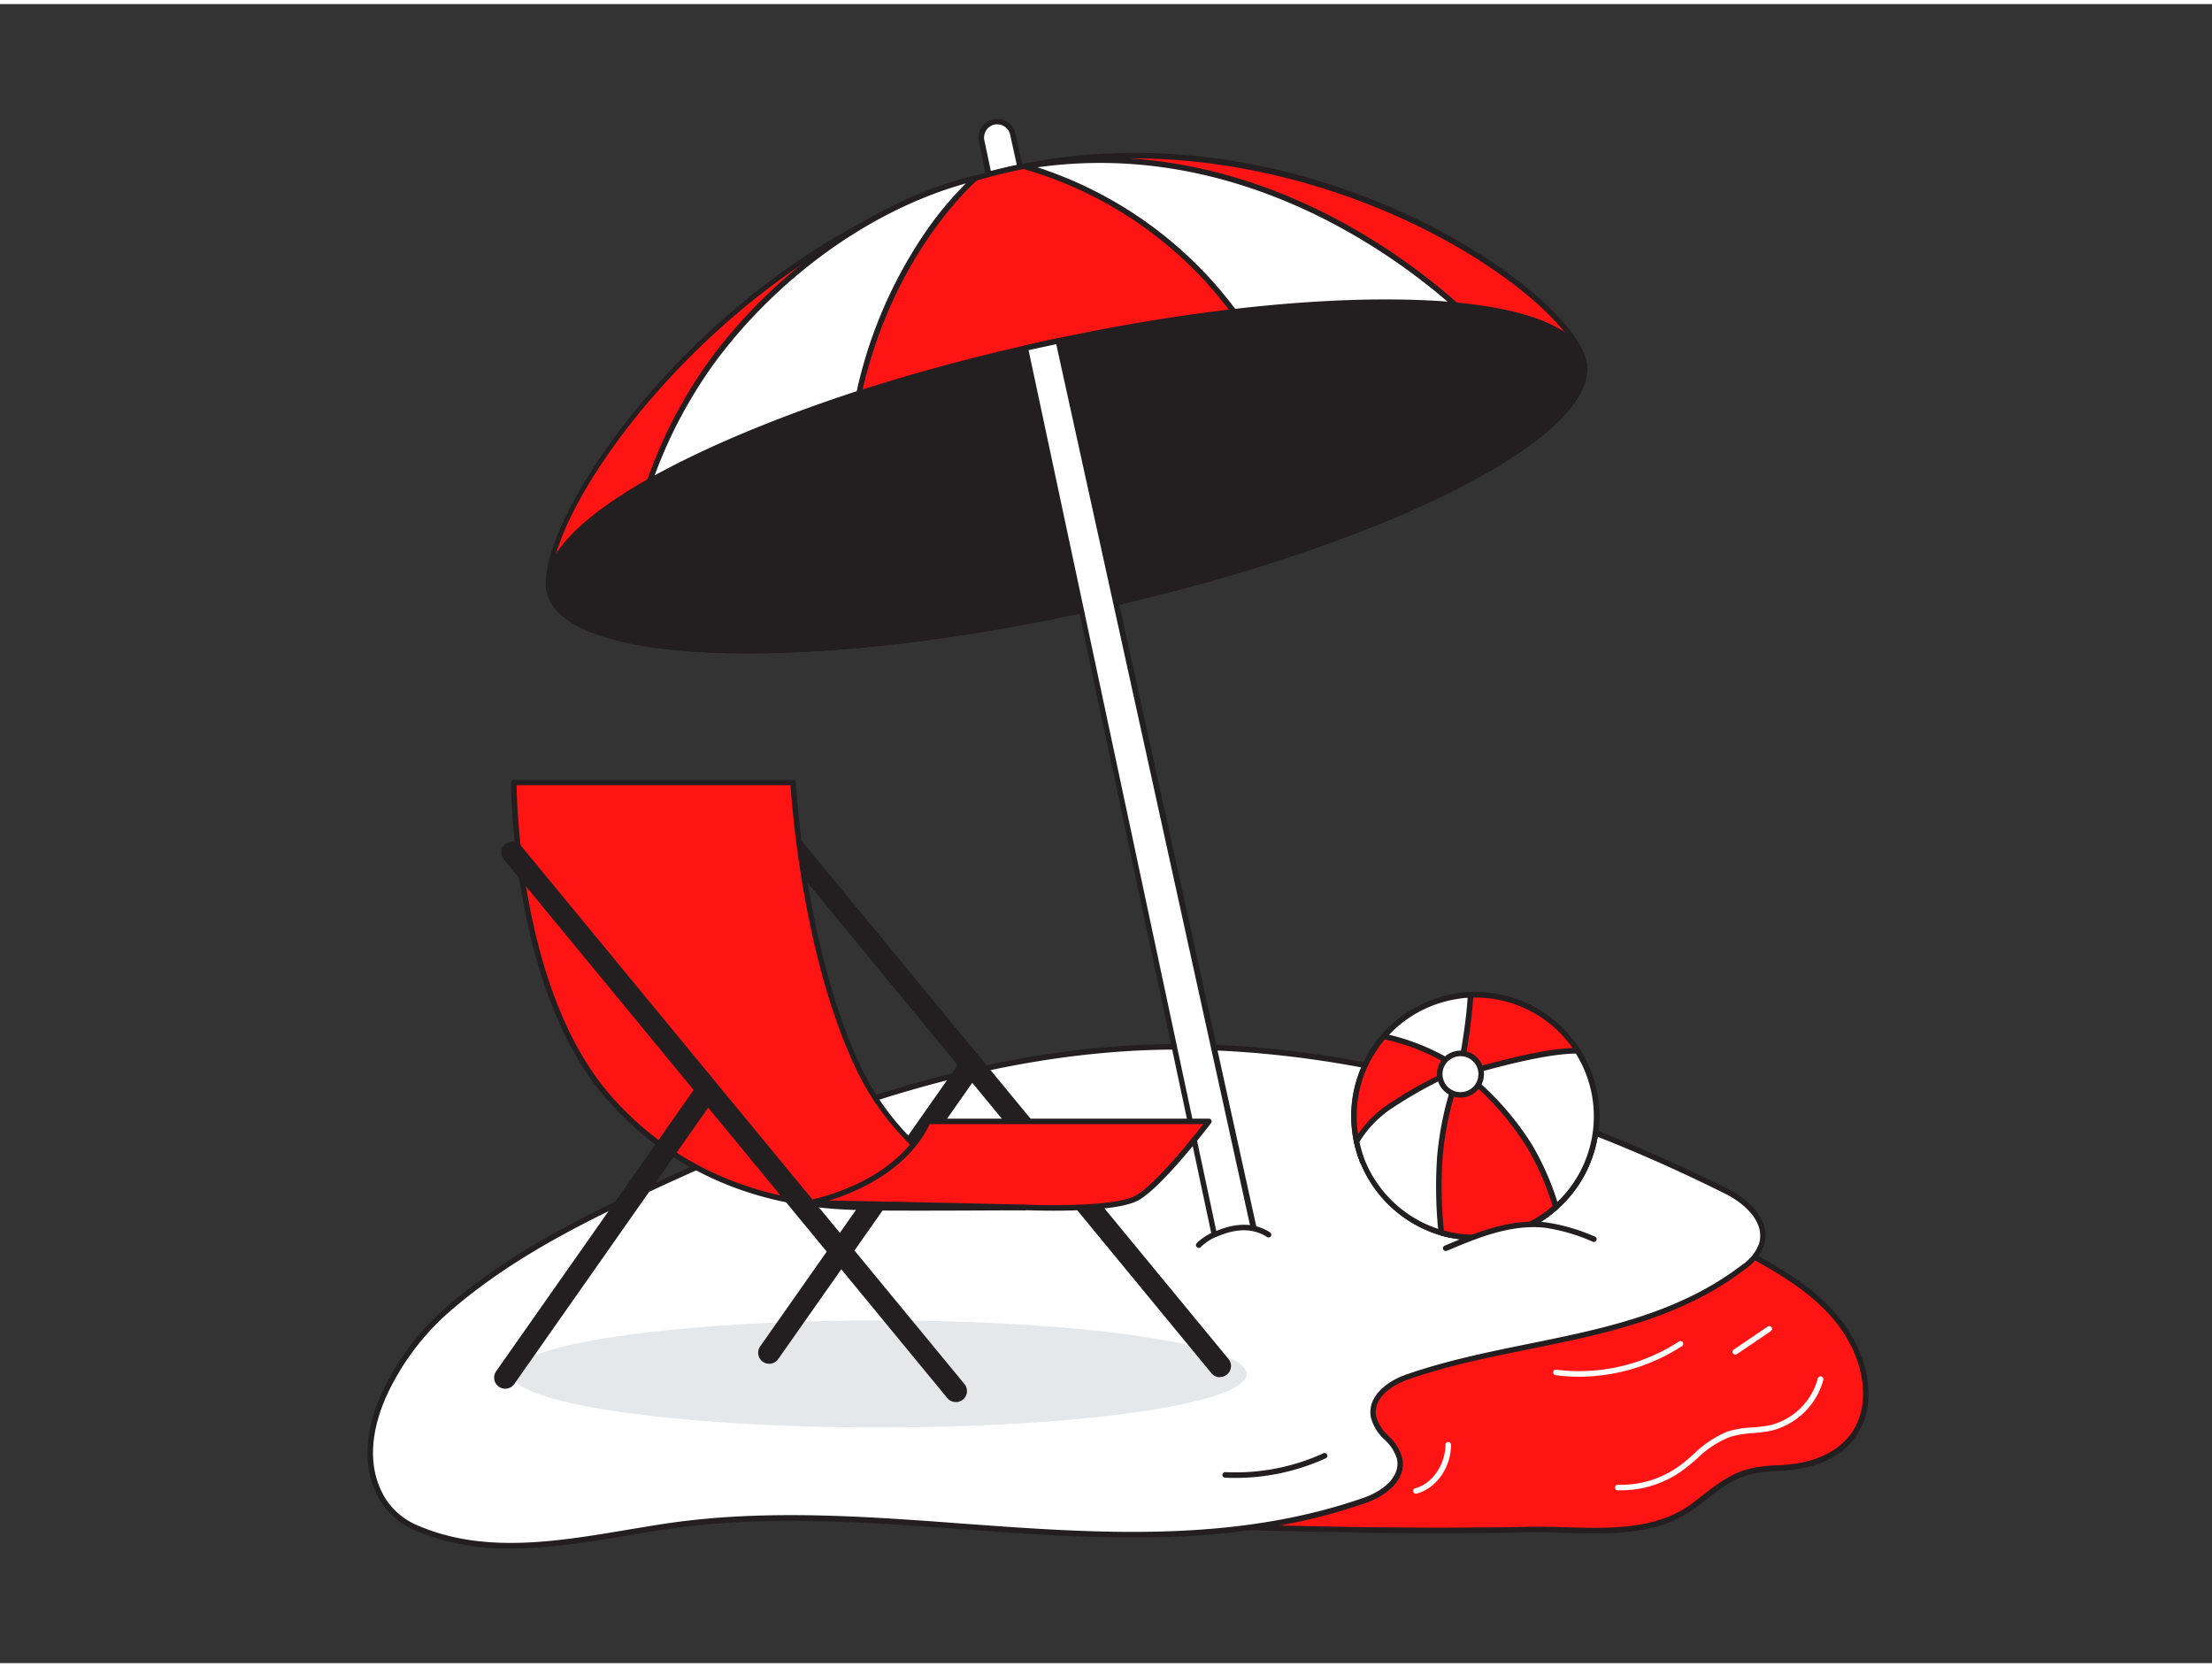 <svg xmlns="http://www.w3.org/2000/svg" viewBox="0 0 400 300" width="406" height="306" class="illustration styles_illustrationTablet__1DWOa"><rect x="0" y="0" width="400" height="300" fill="#333333" stroke="none"/><g id="_546_umrella_flatline" data-name="#546_umrella_flatline"><path d="M269.66,275.94c2.22,0,4.45-.06,6.68-.1,9.87-.2,21.62,1.94,30-4.35,3-2.28,5.93-4.93,9.57-6,3.21-1,6.68-.55,10-1.24,14.68-3.07,13.79-17.6,6-26.84-7.56-9-19.3-12.16-28.23-19.36-5.43-4.39-13.06-3.5-19.29-3.5a76.45,76.45,0,0,0-47,16.19c-4.79,3.67-9.18,6.25-12.76,11.91a68.66,68.66,0,0,0-8.72,21.08,12,12,0,0,0-.31,5.61c1.18,4.5,6.34,6,9.48,6.1C239.88,275.85,254.78,276.11,269.66,275.94Z" fill="#ff1414"></path><path d="M288.37,276.54c-1.82,0-3.65-.06-5.47-.11-2.29-.07-4.45-.13-6.55-.09s-4.46.08-6.69.1h0c-12.94.14-27.13,0-44.67-.51-3.08-.09-8.66-1.55-9.94-6.47a12.39,12.39,0,0,1,.3-5.85,70,70,0,0,1,8.78-21.24c3-4.74,6.6-7.39,10.41-10.19.81-.59,1.64-1.2,2.48-1.85,14.09-10.77,30.44-16.42,47.31-16.29.87,0,1.77,0,2.69,0,5.67-.11,12.1-.23,16.91,3.65a81.43,81.43,0,0,0,11.77,7.42c5.89,3.26,12,6.63,16.53,12,4.93,5.84,6.86,13.25,4.92,18.88-1.09,3.16-3.92,7.25-11.19,8.77a30.47,30.47,0,0,1-4.53.5A23.75,23.75,0,0,0,316,266c-2.88.86-5.36,2.79-7.75,4.65-.56.43-1.1.86-1.66,1.28C301.38,275.83,294.94,276.54,288.37,276.54Zm-10.6-1.21c1.67,0,3.37.05,5.15.1,8.2.24,16.68.49,23.11-4.34.55-.41,1.09-.84,1.64-1.26,2.47-1.93,5-3.92,8.08-4.83a25.1,25.1,0,0,1,5.62-.77,30.41,30.41,0,0,0,4.38-.48c5.4-1.12,9-3.93,10.45-8.12,1.83-5.3,0-12.33-4.74-17.91C327,232.49,321,229.16,315.22,226a81.19,81.19,0,0,1-11.92-7.52c-4.53-3.66-10.77-3.54-16.26-3.43-1.1,0-2.17,0-3.22,0-16.46,0-32.42,5.55-46.2,16.09-.84.65-1.67,1.26-2.49,1.86-3.73,2.74-7.25,5.33-10.15,9.92a68.65,68.65,0,0,0-8.65,20.92,11.66,11.66,0,0,0-.32,5.38c1.14,4.35,6.2,5.64,9,5.72,17.53.5,31.71.66,44.63.51h0c2.23,0,4.45-.06,6.68-.1Z" fill="#231f20"></path><path d="M277.18,200c-20-6.79-40.66-11-61.48-11.39-34.84-.62-68,11.44-100,26.46-12.37,5.82-24.79,12.21-35.45,21.69-7.43,6.61-18.07,22.34-10.89,33.87a13.44,13.44,0,0,0,6.34,5.13c14.17,5.94,30.38,1.7,44.76-.45,41.88-6.26,85.16,9.64,126.35-4.73,3.21-1.12,7.1-3.79,6.3-7.57-.64-3.07-4.17-4.45-4.73-7.55-.65-3.6,3-6.08,6-7.14,20.3-7.1,43.17-6.3,60.84-19.88a8.42,8.42,0,0,0,3.34-4.19c1.18-4.19-2.81-7.76-6.3-9.5A282.24,282.24,0,0,0,277.18,200Z" fill="#fff"></path><path d="M92.38,279.27a43.13,43.13,0,0,1-16.9-3.09,13.76,13.76,0,0,1-6.58-5.33c-3.24-5.21-3.27-11.86-.07-19.24a46.85,46.85,0,0,1,11.06-15.27c11.1-9.87,24.18-16.41,35.57-21.76,28.7-13.48,63.06-27.18,100.25-26.51,19.66.35,40.39,4.19,61.63,11.42h0a283,283,0,0,1,35.14,14.77c3.81,1.9,7.81,5.68,6.56,10.09a8.83,8.83,0,0,1-3.52,4.45c-11.52,8.85-25.45,11.68-38.92,14.42-7.33,1.49-14.92,3-22.05,5.53-3,1.05-6.28,3.4-5.71,6.58a7.44,7.44,0,0,0,2.25,3.58,8.48,8.48,0,0,1,2.48,4c.85,4-3,6.89-6.62,8.14-23.88,8.33-48.82,6.51-72.95,4.74-17.62-1.29-35.84-2.62-53.49,0-2.2.32-4.44.7-6.71,1.08C106.7,278.05,99.47,279.27,92.38,279.27Zm120.73-90.22c-36,0-69.3,13.32-97.22,26.43-11.33,5.33-24.33,11.82-35.33,21.61A45.62,45.62,0,0,0,69.75,252c-2.14,4.92-3.87,12.1,0,18.31a12.74,12.74,0,0,0,6.11,4.93c11.87,5,25,2.76,37.77.62,2.28-.38,4.52-.76,6.73-1.09,17.76-2.66,36-1.32,53.71,0,24,1.76,48.87,3.58,72.55-4.68,3.2-1.12,6.68-3.62,6-7a7.66,7.66,0,0,0-2.24-3.49,8.29,8.29,0,0,1-2.49-4.07c-.69-3.8,3-6.53,6.36-7.7,7.2-2.52,14.82-4.07,22.18-5.57,13.36-2.71,27.18-5.52,38.52-14.23a8,8,0,0,0,3.16-3.93c1.08-3.83-2.58-7.2-6.05-8.93a285.51,285.51,0,0,0-35-14.72c-21.14-7.19-41.78-11-61.33-11.36Z" fill="#231f20"></path><path d="M285.6,248.21a32.72,32.72,0,0,1-4.31-.28.5.5,0,0,1-.42-.56.48.48,0,0,1,.56-.43,33.1,33.1,0,0,0,22.21-5.12.5.5,0,0,1,.54.84A34.39,34.39,0,0,1,285.6,248.21Z" fill="#fff"></path><path d="M313.8,244.22a.49.49,0,0,1-.41-.22.5.5,0,0,1,.13-.7l6.14-4.16a.51.51,0,0,1,.7.14.5.5,0,0,1-.14.69l-6.14,4.16A.47.47,0,0,1,313.8,244.22Z" fill="#fff"></path><path d="M256.11,269.36a.5.5,0,0,1-.13-1c3-.8,5.38-4.25,5.41-7.85a.48.48,0,0,1,.51-.49.49.49,0,0,1,.49.5c0,4.1-2.68,7.88-6.15,8.81Z" fill="#fff"></path><ellipse cx="158.97" cy="247.71" rx="66.46" ry="9.68" fill="#e6e7e8"></ellipse><path d="M182.92,22.92a2.91,2.91,0,0,1,.19.59l1.31,5.94-1.43.31c-1.43.32-2.84.66-4.24,1l-1.28-6.06a2.89,2.89,0,0,1,5.45-1.82Z" fill="#fff"></path><path d="M178.75,31.3a.48.48,0,0,1-.26-.07.54.54,0,0,1-.23-.32L177,24.84a3.39,3.39,0,0,1,6.39-2.13h0a3.29,3.29,0,0,1,.23.69l1.3,5.94a.49.49,0,0,1-.07.39.45.45,0,0,1-.32.21l-1.31.28-.11,0c-1.42.31-2.84.66-4.21,1Zm1.55-9.55a2.67,2.67,0,0,0-.56.06A2.41,2.41,0,0,0,178,24.63l1.18,5.55c1.23-.32,2.48-.63,3.75-.91l.1,0,.84-.19-1.2-5.45a2.46,2.46,0,0,0-.16-.48h0A2.37,2.37,0,0,0,180.3,21.75Z" fill="#231f20"></path><path d="M99.36,106.18c2.9,13.08,47.13,14.38,98.77,2.9s91.16-31.39,88.25-44.47S234.63,18.28,183,29.76,96.45,93.1,99.36,106.18Z" fill="#ff1414"></path><path d="M135.25,117.41c-1.64,0-3.24,0-4.8-.07-18.9-.55-30.12-4.48-31.58-11-2.94-13.22,32.09-65.48,84-77C235.46,17.58,284,51.48,286.87,64.5c3,13.56-35.92,33.35-88.63,45.07C175.31,114.67,153.18,117.41,135.25,117.41Zm-35.4-11.34c1.33,6,12.49,9.74,30.63,10.27,18.62.54,42.61-2.2,67.54-7.75,51.3-11.4,90.71-31.08,87.87-43.87-1.39-6.26-14.16-17.8-33.14-26.29-13.2-5.91-39.8-14.82-69.66-8.19C131.7,41.67,97,93.09,99.85,106.07Z" fill="#231f20"></path><path d="M286.38,64.61c2.84,12.77-34.75,32.05-84.6,43.64-1.2.29-2.42.56-3.64.84l-2.59.56c-50.53,10.86-93.34,9.39-96.2-3.47s35.52-32.44,86.1-44l2.15-.48,3.75-.82C241.38,50.31,283.54,51.85,286.38,64.61Z" fill="#231f20"></path><path d="M135.29,117.42c-20.88,0-34.79-3.78-36.42-11.13-3-13.26,35-32.84,86.47-44.57l2.15-.49,3.76-.81c50.72-10.75,92.72-9,95.61,4.08s-34.42,32.49-85,44.24c-1.2.29-2.42.56-3.64.83-.86.2-1.73.38-2.59.57C172.91,115,151.9,117.42,135.29,117.42Zm115.25-63c-16.36,0-37,2.28-59.08,7l-3.75.82c-.73.15-1.44.32-2.14.48-50,11.42-88.5,30.88-85.73,43.38s45.66,13.83,95.61,3.09l2.58-.56q1.83-.41,3.63-.84c49.18-11.43,87-30.74,84.23-43h0C284.38,57.93,270.75,54.44,250.54,54.44Z" fill="#231f20"></path><path d="M263.23,54.44c-10.71-1-24.52-.62-40.1,1.2a71.84,71.84,0,0,0-37.84-26.27C223.08,23,252.5,44.9,263.23,54.44Z" fill="#fff"></path><path d="M223.13,56.14a.51.51,0,0,1-.41-.2,71.23,71.23,0,0,0-37.53-26.08.5.5,0,0,1-.39-.5.49.49,0,0,1,.41-.48c37.93-6.4,67.43,15.48,78.35,25.18a.51.51,0,0,1,.13.57.5.5,0,0,1-.51.3c-10.77-1-24.6-.6-40,1.21ZM187.61,29.52a72.85,72.85,0,0,1,35.75,25.59C238,53.41,251.21,53,261.75,53.8,250.36,44,222.8,24.57,187.61,29.52Z" fill="#231f20"></path><path d="M176.45,31.45s-15.31,12.76-21.11,39c-15.2,4.92-28.22,10.4-37.87,15.88a85.09,85.09,0,0,1,12-22.55C139.58,50.34,156.68,36.29,176.45,31.45Z" fill="#fff"></path><path d="M117.47,86.81a.52.52,0,0,1-.32-.11.5.5,0,0,1-.15-.55,84.58,84.58,0,0,1,12-22.69c12.15-16.07,29.83-28.22,47.31-32.5a.5.5,0,0,1,.43.87c-.15.13-15.25,13-20.94,38.71a.53.53,0,0,1-.33.37c-15,4.85-28.07,10.33-37.79,15.84A.5.5,0,0,1,117.47,86.81Zm57.19-54.38C158,37.05,141.4,48.76,129.82,64.06a83.81,83.81,0,0,0-11.43,21.16C128,79.94,140.56,74.7,154.92,70a82.17,82.17,0,0,1,12.74-29.22A62.24,62.24,0,0,1,174.66,32.43Z" fill="#231f20"></path><path d="M219.74,222.71l1.75-.47a16.69,16.69,0,0,1,5-.64l.32,0-25-113.38L191.35,60.91c-1.25.25-2.49.53-3.75.8l-2.15.5,10.11,47.44,24.09,113.09Z" fill="#fff"></path><path d="M219.65,223.24a.45.45,0,0,1-.25-.07.51.51,0,0,1-.24-.32L185,62.31a.49.49,0,0,1,.37-.59l.36-.08,1.81-.42,1.38-.3,2.37-.5a.5.5,0,0,1,.59.38l35.41,160.73a.48.48,0,0,1-.11.44.52.52,0,0,1-.43.16l-.29,0a15.87,15.87,0,0,0-4.81.63l-1.46.38-.25.07-.1,0ZM186,62.58l34,159.53,1.34-.35a18.55,18.55,0,0,1,4.76-.68L191,61.5l-1.87.4-1.39.3Z" fill="#231f20"></path><path d="M220.6,248.3a2,2,0,0,1-1.54-.73L138.71,150a2,2,0,0,1,3.09-2.54L222.15,245a2,2,0,0,1-1.55,3.27Z" fill="#231f20"></path><path d="M139.1,245.87a2,2,0,0,1-1.15-.36,2,2,0,0,1-.48-2.79l35.69-50.84a2,2,0,1,1,3.28,2.3L140.74,245A2,2,0,0,1,139.1,245.87Z" fill="#231f20"></path><path d="M143.42,140.75H92.91S92.7,177.7,110,197.53s39.92,19.84,46.4,20.06,28.92,0,28.92,0A46.63,46.63,0,0,1,155,191.9C144.93,170.32,143.42,140.75,143.42,140.75Z" fill="#ff1414"></path><path d="M166.73,218.18c-4.29,0-8.23,0-10.38-.09l-.7,0c-7.23-.21-29.23-.86-46.06-20.2-17.19-19.75-17.18-56.74-17.18-57.11a.51.51,0,0,1,.5-.5h50.51a.5.5,0,0,1,.5.47c0,.3,1.62,29.73,11.56,51a46.54,46.54,0,0,0,29.91,25.41.5.5,0,0,1,.4.53.51.51,0,0,1-.49.46C185.15,218.09,175.24,218.18,166.73,218.18ZM93.42,141.25c.06,4.46,1.06,37.73,16.92,56,16.54,19,38.22,19.64,45.34,19.85l.71,0c4.88.16,19.08.07,25.58,0a48,48,0,0,1-27.39-25c-9.33-19.93-11.38-47-11.63-50.86Z" fill="#231f20"></path><path d="M146.11,216.82s16.09-2.7,21.7-14.78H218.6s-8.63,11.37-12.95,13.82-20.36,1.73-20.36,1.73S152.21,216.82,146.11,216.82Z" fill="#ff1414"></path><path d="M190.52,218.19c-2.86,0-5-.09-5.25-.11s-33.14-.76-39.16-.76a.5.5,0,0,1-.5-.46.49.49,0,0,1,.42-.53c.15,0,15.89-2.81,21.33-14.5a.48.48,0,0,1,.45-.29H218.6a.5.5,0,0,1,.45.28.49.49,0,0,1-.05.52c-.35.47-8.75,11.49-13.1,13.95C203.08,217.89,195.65,218.19,190.52,218.19Zm-40.59-1.83c10.58.15,35.09.72,35.37.73s16,.68,20.11-1.67c3.51-2,10.13-10.26,12.17-12.88H168.13C164.09,210.88,155.06,214.77,149.93,216.36Z" fill="#231f20"></path><path d="M172.85,252.8a2,2,0,0,1-1.54-.72L91,154.55A2,2,0,0,1,94.05,152l80.35,97.53a2,2,0,0,1-.27,2.82A2.06,2.06,0,0,1,172.85,252.8Z" fill="#231f20"></path><path d="M91.35,250.38A2,2,0,0,1,90.2,250a2,2,0,0,1-.48-2.78l35.69-50.84a2,2,0,0,1,3.28,2.29L93,249.53A2,2,0,0,1,91.35,250.38Z" fill="#231f20"></path><path d="M288.72,201.09A21.94,21.94,0,0,1,266.78,223a22.31,22.31,0,0,1-4.58-.48c-.53-.12-1.05-.25-1.57-.4a22,22,0,0,1-14.2-12.84,21.38,21.38,0,0,1-1.12-3.67,21.92,21.92,0,0,1,4.93-19c.24-.28.49-.55.74-.8a21.8,21.8,0,0,1,12.56-6.48,18.63,18.63,0,0,1,2.38-.22c.29,0,.57,0,.86,0a21.94,21.94,0,0,1,18.47,10.09c.3.48.59,1,.86,1.47A21.75,21.75,0,0,1,288.72,201.09Z" fill="#fff"></path><path d="M266.78,223.54a22.81,22.81,0,0,1-4.68-.49c-.55-.12-1.08-.25-1.61-.41A22.62,22.62,0,0,1,246,209.51a21.55,21.55,0,0,1-1.15-3.76,22.83,22.83,0,0,1-.49-4.66,22.48,22.48,0,0,1,5.53-14.75c.25-.29.5-.56.76-.82a22.52,22.52,0,0,1,12.85-6.63,21.48,21.48,0,0,1,2.44-.22l.87,0A22.39,22.39,0,0,1,285.67,189c.31.49.61,1,.88,1.5a22.44,22.44,0,0,1-4.89,27.41,20.77,20.77,0,0,1-2.94,2.22A22.39,22.39,0,0,1,266.78,223.54Zm0-43.89-.84,0a19.61,19.61,0,0,0-2.32.21,21.55,21.55,0,0,0-12.28,6.33q-.37.39-.72.78a21.44,21.44,0,0,0,10.15,34.69c.51.15,1,.28,1.53.39a21.63,21.63,0,0,0,4.48.47A21.45,21.45,0,0,0,285.67,191c-.26-.5-.55-1-.84-1.45A21.39,21.39,0,0,0,266.78,179.65Z" fill="#231f20"></path><path d="M264.1,192.64h0c-.13.11-1.37,1.17-3.19,2.77a199.7,199.7,0,0,0-14.47,13.9,21.38,21.38,0,0,1-1.12-3.67,21.92,21.92,0,0,1,4.93-19c.24-.28.49-.55.74-.8a28.9,28.9,0,0,1,10.71,4.75A23.46,23.46,0,0,1,264.1,192.64Z" fill="#ff1414"></path><path d="M246.43,209.82h-.08a.49.49,0,0,1-.38-.3,21.55,21.55,0,0,1-1.15-3.76,22.83,22.83,0,0,1-.49-4.66,22.48,22.48,0,0,1,5.53-14.75c.25-.28.5-.56.76-.82a.49.49,0,0,1,.47-.14,29.62,29.62,0,0,1,10.9,4.84,25.94,25.94,0,0,1,2.46,2.05.5.5,0,0,1,.06.65.44.44,0,0,1-.13.14c-.24.2-1.43,1.22-3.15,2.74a198,198,0,0,0-14.43,13.86A.51.51,0,0,1,246.43,209.82Zm4.71-23.4-.52.57a21.43,21.43,0,0,0-4.82,18.56,19.14,19.14,0,0,0,.81,2.83c4.21-4.59,10.5-10.27,14-13.33,1.27-1.12,2.25-2,2.78-2.43a23.27,23.27,0,0,0-2-1.59A28.38,28.38,0,0,0,251.14,186.42Z" fill="#231f20"></path><path d="M286.11,190.71c-2.59-.25-4.7,4-7.08,4.12a48.87,48.87,0,0,0-9,.86c-2.11.42-5.79-.81-5.79-.81l-.22-5.13-.44-10.36a18.63,18.63,0,0,1,2.38-.22c.29,0,.57,0,.86,0a21.94,21.94,0,0,1,18.47,10.09C285.55,189.72,285.84,190.21,286.11,190.71Z" fill="#ff1414"></path><path d="M269,196.28a18.17,18.17,0,0,1-4.93-.93.5.5,0,0,1-.34-.45L263,179.41a.51.51,0,0,1,.42-.52,21.86,21.86,0,0,1,2.45-.22l.87,0A22.39,22.39,0,0,1,285.67,189c.31.49.61,1,.88,1.5a.51.51,0,0,1,0,.52.56.56,0,0,1-.47.22c-1.13-.12-2.3.95-3.43,2s-2.28,2.09-3.58,2.14a49.19,49.19,0,0,0-9,.85A5.62,5.62,0,0,1,269,196.28Zm-4.28-1.78c.92.29,3.59,1,5.2.7a50.12,50.12,0,0,1,9.13-.87c.93,0,1.91-.93,2.94-1.88a8,8,0,0,1,3.33-2.19l-.46-.76a21.44,21.44,0,0,0-18.89-9.83c-.63,0-1.26.07-1.88.15Z" fill="#231f20"></path><path d="M288.72,201.09a22.06,22.06,0,0,1-10.27,18.59l-12.67-22.84-1.85-3.34h0l1-.2c.66-.14,14.05-4.27,20.35-4,.3.48.59,1,.86,1.47A21.75,21.75,0,0,1,288.72,201.09Z" fill="#fff"></path><path d="M278.45,220.18l-.12,0a.49.49,0,0,1-.32-.24l-14.52-26.18a.51.51,0,0,1,.44-.75l.05,0,.82-.17c.08,0,.38-.1.86-.24,9.34-2.66,15.94-3.94,19.61-3.82a.48.48,0,0,1,.4.23c.31.49.61,1,.88,1.5a22.44,22.44,0,0,1-4.89,27.41,20.77,20.77,0,0,1-2.94,2.22A.5.5,0,0,1,278.45,220.18Zm-13.76-26.34L278.63,219a21.89,21.89,0,0,0,2.37-1.83A21.44,21.44,0,0,0,285.67,191c-.22-.42-.46-.82-.7-1.22-3.64,0-10,1.22-19,3.79l-.93.26Z" fill="#231f20"></path><path d="M264.1,192.64h0c0,.07-.07.36-.17.84h0c-.15.77-.39,2-.66,3.65-1,6.22-2.5,17.55-1.07,25.41-.53-.12-1.05-.25-1.57-.4a22,22,0,0,1-14.2-12.84,21.38,21.38,0,0,1-1.12-3.67,19.66,19.66,0,0,1,6.59-6.7,76.38,76.38,0,0,1,8.51-4.85A20.1,20.1,0,0,1,264.1,192.64Z" fill="#fff"></path><path d="M262.2,223.06h-.11c-.54-.12-1.07-.25-1.6-.41A22.62,22.62,0,0,1,246,209.51a21.55,21.55,0,0,1-1.15-3.76.48.48,0,0,1,.05-.35,20.48,20.48,0,0,1,6.76-6.87,75.67,75.67,0,0,1,8.56-4.88,21.3,21.3,0,0,1,3.82-1.5.47.47,0,0,1,.41.11.49.49,0,0,1,.18.38h0c0,.15-.08.45-.18.94,0,0,0,0,0,.06-.15.78-.39,2-.65,3.58-1,6.08-2.48,17.44-1.07,25.24a.51.51,0,0,1-.14.45A.52.52,0,0,1,262.2,223.06Zm-16.36-17.33a21.3,21.3,0,0,0,1,3.4,21.59,21.59,0,0,0,13.88,12.55l.81.22c-1.22-7.9.21-18.88,1.2-24.84.27-1.61.51-2.88.66-3.66v0a28.26,28.26,0,0,0-2.82,1.18,76.94,76.94,0,0,0-8.45,4.82A19.58,19.58,0,0,0,245.84,205.73Z" fill="#231f20"></path><path d="M281.33,217.51A21.78,21.78,0,0,1,266.78,223a22.31,22.31,0,0,1-4.58-.48c-.53-.12-1.05-.25-1.57-.4a77.42,77.42,0,0,1-.27-13.47,57.11,57.11,0,0,1,2.23-11.78,41.5,41.5,0,0,1,1.5-4.26h0s.29.22.8.65,1.4,1.2,2.4,2.13a52.46,52.46,0,0,1,9.22,11A48.9,48.9,0,0,1,281.33,217.51Z" fill="#ff1414"></path><path d="M266.78,223.54a22.81,22.81,0,0,1-4.68-.49c-.55-.12-1.08-.25-1.61-.41a.49.49,0,0,1-.36-.43,79.35,79.35,0,0,1-.27-13.56,57.62,57.62,0,0,1,2.25-11.88c.64-2.13,1.22-3.59,1.5-4.28a.86.86,0,0,1,.13-.2.52.52,0,0,1,.67,0l.81.67c.39.33,1.24,1.05,2.42,2.15A52.43,52.43,0,0,1,277,206.19a49.43,49.43,0,0,1,4.86,11.18.51.51,0,0,1-.14.51,21.46,21.46,0,0,1-2.95,2.22A22.39,22.39,0,0,1,266.78,223.54Zm-5.68-1.77,1.2.3a21.63,21.63,0,0,0,4.48.47,21.4,21.4,0,0,0,11.41-3.29,20.84,20.84,0,0,0,2.57-1.9,48.91,48.91,0,0,0-4.67-10.66,52.05,52.05,0,0,0-9.13-10.9c-1.16-1.08-2-1.79-2.38-2.11l-.27-.23c-.32.8-.76,2-1.24,3.61a56.1,56.1,0,0,0-2.21,11.67A77,77,0,0,0,261.1,221.77Z" fill="#231f20"></path><path d="M265.92,179.17a99.64,99.64,0,0,1-1.3,10.61c-.29,1.72-.52,2.86-.52,2.86a29.52,29.52,0,0,0-2.71-1.74,40.11,40.11,0,0,0-11.15-4.23c.24-.28.49-.55.74-.8a21.8,21.8,0,0,1,12.56-6.48A18.63,18.63,0,0,1,265.92,179.17Z" fill="#fff"></path><path d="M264.1,193.14a.53.53,0,0,1-.29-.1,28,28,0,0,0-2.66-1.7,39.62,39.62,0,0,0-11-4.19.48.48,0,0,1-.36-.33.49.49,0,0,1,.09-.48c.25-.28.5-.56.76-.82a22.52,22.52,0,0,1,12.85-6.63,21.48,21.48,0,0,1,2.44-.22.52.52,0,0,1,.37.14.49.49,0,0,1,.14.38,100.89,100.89,0,0,1-1.31,10.68c-.29,1.72-.52,2.86-.52,2.86a.48.48,0,0,1-.3.37A.58.58,0,0,1,264.1,193.14Zm-12.92-6.77a40.09,40.09,0,0,1,10.46,4.1c.73.41,1.43.85,2.12,1.31.09-.49.22-1.21.36-2.08.48-2.84,1.08-6.81,1.27-10-.6,0-1.19.1-1.77.19a21.55,21.55,0,0,0-12.28,6.33Z" fill="#231f20"></path><circle cx="264.1" cy="193.49" r="3.75" fill="#fff"></circle><path d="M264.1,197.74a4.25,4.25,0,1,1,4.25-4.25A4.26,4.26,0,0,1,264.1,197.74Zm0-7.49a3.25,3.25,0,1,0,3.25,3.24A3.25,3.25,0,0,0,264.1,190.25Z" fill="#231f20"></path><path d="M216.76,224.41a9.43,9.43,0,0,1,2.8-1.89c1.46-.56,5.72-2.6,9.8,0" fill="#fff"></path><path d="M216.76,224.91a.5.5,0,0,1-.35-.85,9.76,9.76,0,0,1,3-2l.37-.15c1.77-.7,5.89-2.35,9.88.19a.5.5,0,1,1-.53.85c-3.56-2.27-7.22-.81-9-.11l-.38.15a9,9,0,0,0-2.62,1.78A.51.51,0,0,1,216.76,224.91Z" fill="#231f20"></path><path d="M223.5,266.51c-.65,0-1.3,0-1.95-.05a.5.5,0,1,1,0-1,38.17,38.17,0,0,0,17.77-3.41.5.5,0,0,1,.66.25.49.49,0,0,1-.24.66A39.33,39.33,0,0,1,223.5,266.51Z" fill="#231f20"></path><path d="M261.44,225c5.72-2.41,11.76-4.87,17.93-4.21a33.66,33.66,0,0,1,8.84,2.57" fill="#fff"></path><path d="M261.44,225.48a.51.51,0,0,1-.46-.31.5.5,0,0,1,.27-.66c5.49-2.31,11.71-4.92,18.17-4.23a34.08,34.08,0,0,1,9,2.6.5.5,0,0,1-.38.93,33,33,0,0,0-8.71-2.54c-6.19-.67-12.29,1.9-17.68,4.17A.58.58,0,0,1,261.44,225.48Z" fill="#231f20"></path><path d="M293.18,268.75h-.67a.5.5,0,0,1-.48-.52.52.52,0,0,1,.52-.48,17.93,17.93,0,0,0,11-3.32c1-.69,1.88-1.49,2.77-2.27a19,19,0,0,1,6.13-4.06,18.41,18.41,0,0,1,4.33-.72A25.46,25.46,0,0,0,320,257a11.88,11.88,0,0,0,8.71-8.46.5.5,0,0,1,1,.25,12.93,12.93,0,0,1-9.46,9.19,24.55,24.55,0,0,1-3.28.43,18.12,18.12,0,0,0-4.09.68A17.59,17.59,0,0,0,307,262.9a35.69,35.69,0,0,1-2.85,2.33A19,19,0,0,1,293.18,268.75Z" fill="#fff"></path></g></svg>